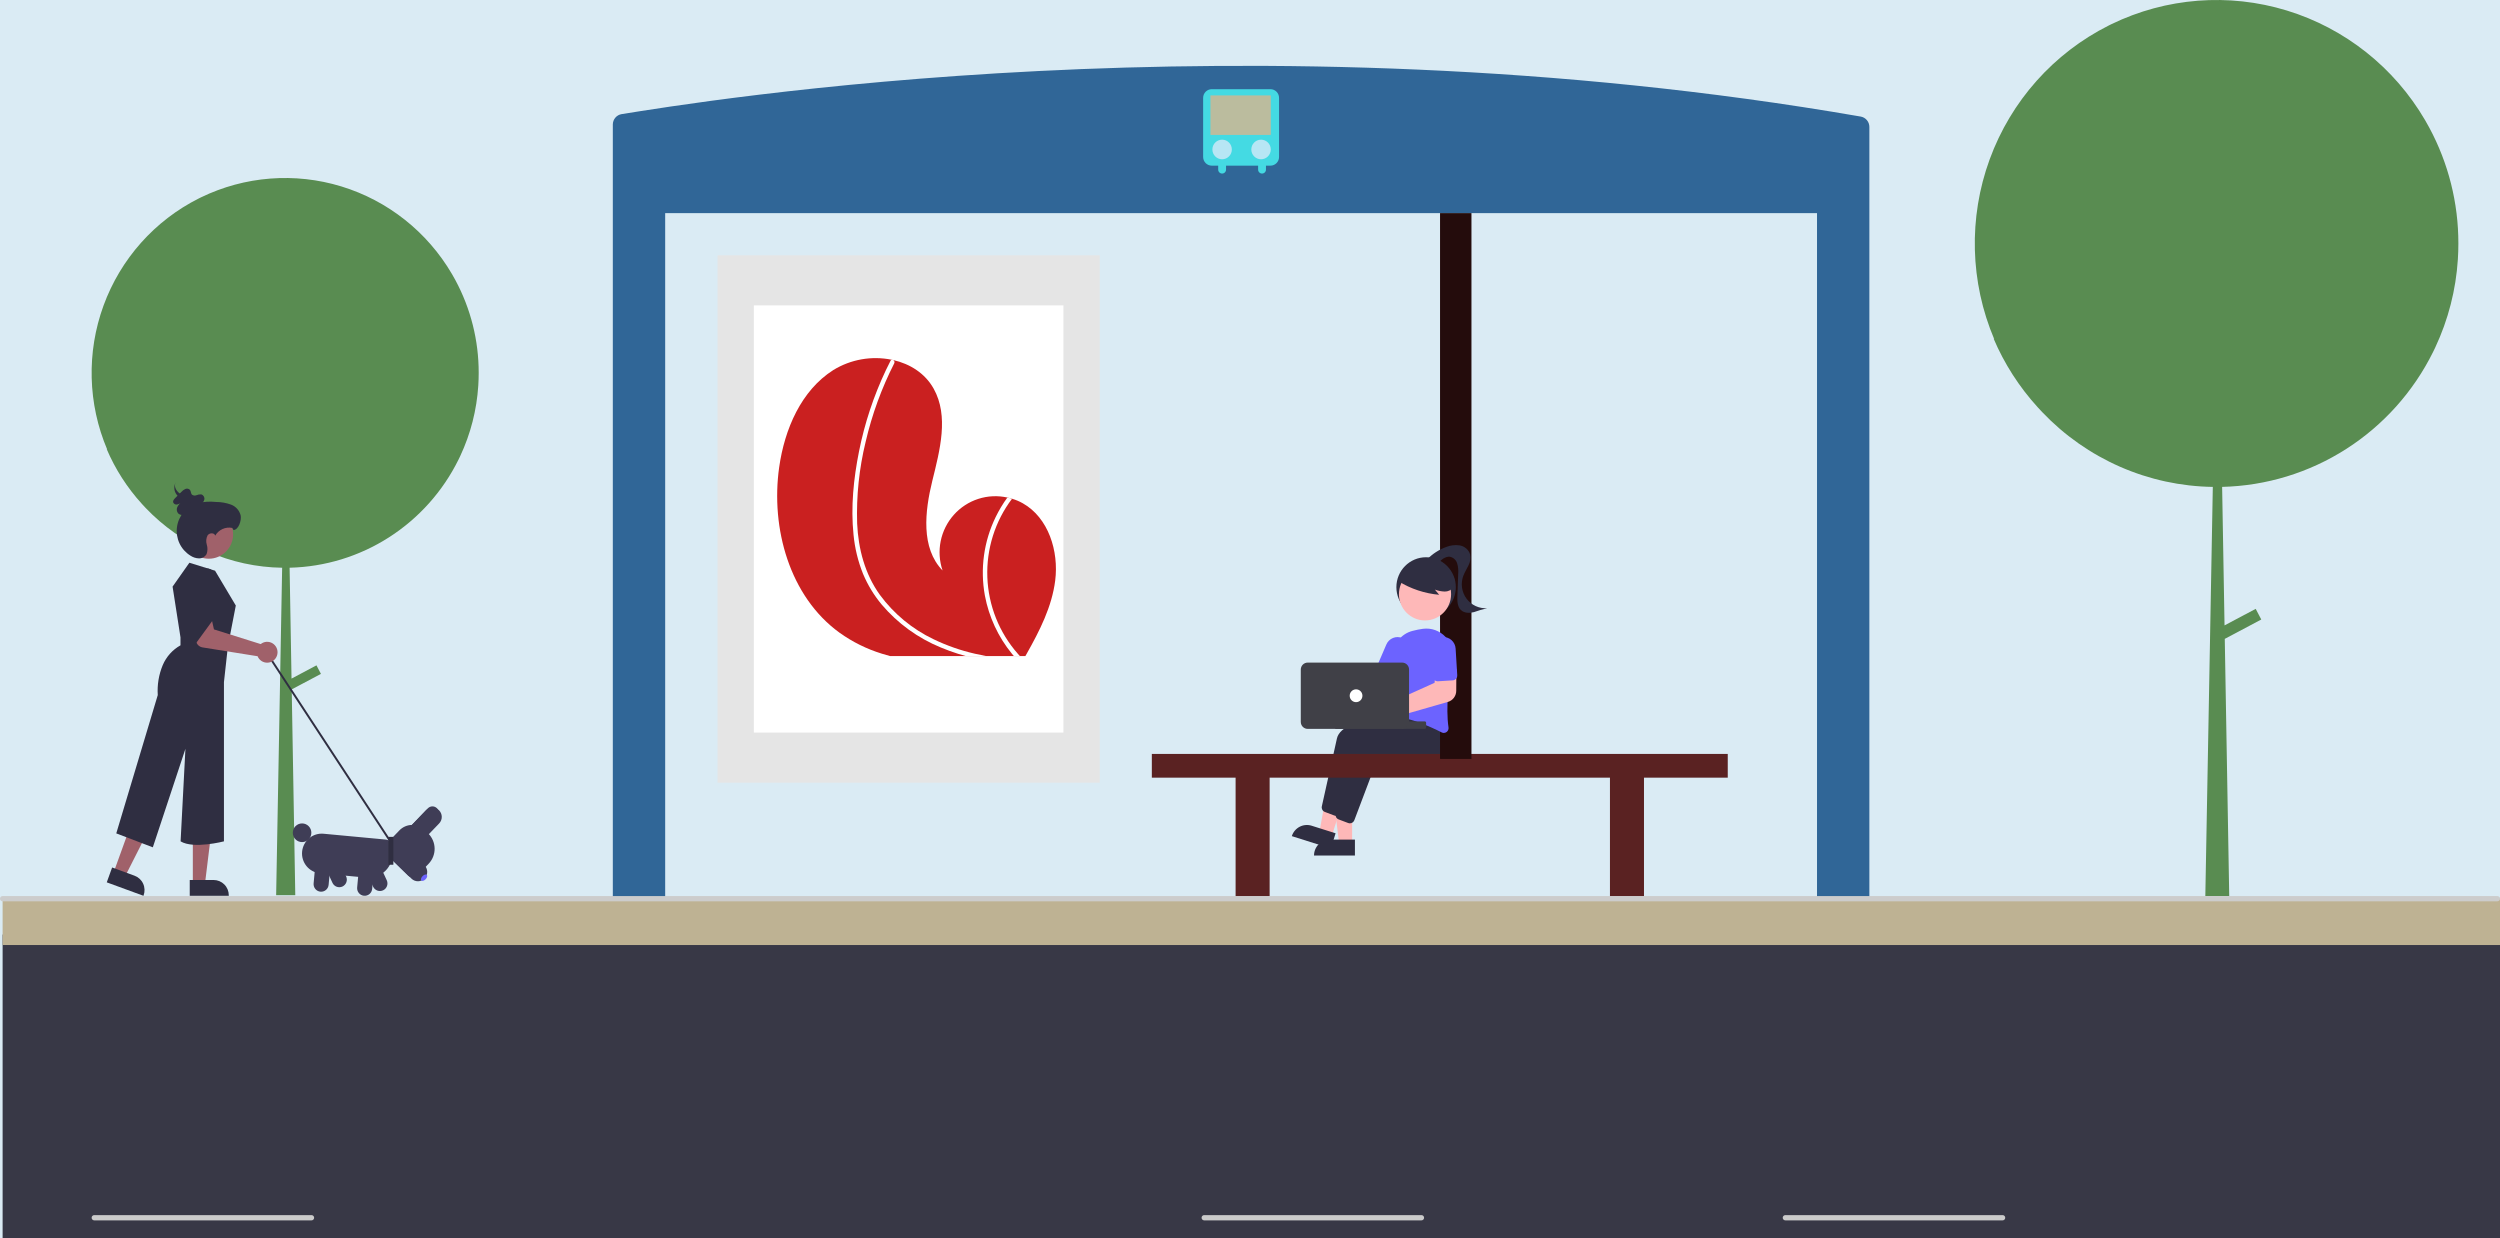 <svg width="955" height="473" viewBox="0 0 955 473" fill="none" xmlns="http://www.w3.org/2000/svg">
<rect x="0" y="0" width="955" height="473" fill="#333333" stroke="none"/>
<g id="undraw_Bus_stop_re_h8ej 1" clip-path="url(#clip0)">
<rect width="955" height="473" fill="#DAEBF4"/>
<g id="trees">
<path id="Vector" d="M182.861 142.429C182.861 144.066 182.809 145.698 182.705 147.309C182.109 156.625 179.772 165.743 175.817 174.185C175.784 174.257 175.751 174.329 175.719 174.394C175.537 174.788 175.348 175.174 175.153 175.561C169.15 187.711 159.968 197.98 148.597 205.259C137.226 212.539 124.098 216.554 110.628 216.87L111.363 259.221L120.892 254.163L122.597 257.426L111.435 263.342L112.729 338.045L112.794 341.976H105.489L105.561 338.045L107.779 216.877C98.017 216.736 88.381 214.644 79.429 210.721C70.477 206.798 62.388 201.122 55.632 194.024C55.164 193.539 54.709 193.041 54.254 192.543C54.234 192.524 54.221 192.504 54.208 192.491C48.576 186.307 44.022 179.21 40.737 171.499C40.808 171.584 40.886 171.656 40.958 171.741C33.534 154.259 33.03 134.578 39.548 116.733C46.067 98.888 59.115 84.23 76.018 75.764C76.271 75.64 76.538 75.515 76.792 75.384C93.511 67.272 112.645 65.784 130.402 71.215C148.159 76.645 163.242 88.598 172.662 104.703C173.111 105.463 173.547 106.243 173.963 107.023C179.816 117.891 182.875 130.063 182.861 142.429V142.429Z" fill="#598C51"/>
<path id="Vector_2" d="M939.098 92.987C939.098 95.033 939.033 97.071 938.903 99.085C938.159 110.723 935.239 122.115 930.297 132.661C930.257 132.751 930.216 132.842 930.176 132.923C929.948 133.414 929.713 133.898 929.469 134.38C921.969 149.56 910.498 162.389 896.291 171.484C882.085 180.579 865.683 185.594 848.855 185.989L849.773 238.9L861.678 232.581L863.807 236.658L849.862 244.049L851.48 337.379L851.561 342.291H842.435L842.524 337.379L845.295 185.998C833.1 185.823 821.06 183.209 809.876 178.307C798.692 173.406 788.587 166.315 780.146 157.447C779.561 156.841 778.992 156.219 778.424 155.597C778.399 155.573 778.383 155.548 778.366 155.531C771.33 147.806 765.64 138.94 761.537 129.305C761.626 129.412 761.724 129.502 761.813 129.608C752.538 107.767 751.908 83.179 760.052 60.884C768.196 38.59 784.497 20.277 805.614 9.7C805.931 9.544 806.264 9.388 806.581 9.225C827.469 -0.909 851.375 -2.768 873.559 4.017C895.744 10.801 914.588 25.734 926.356 45.855C926.917 46.804 927.462 47.779 927.981 48.753C935.295 62.331 939.116 77.538 939.098 92.987V92.987Z" fill="#598C51"/>
</g>
<g id="dog-walker">
<path id="Vector_3" d="M102.076 248.959L101.446 249.377L148.857 321.73L149.487 321.311L102.076 248.959Z" fill="#2F2E41"/>
<path id="Vector_4" d="M73.66 337.677H78.286L80.487 319.702H73.659L73.66 337.677Z" fill="#A0616A"/>
<path id="Vector_5" d="M43.424 333.217L47.772 334.81L55.943 318.679L49.527 316.326L43.424 333.217Z" fill="#A0616A"/>
<path id="Vector_6" d="M42.832 331.38L51.394 334.519L51.394 334.519C52.841 335.05 54.019 336.138 54.67 337.543C55.321 338.949 55.39 340.558 54.864 342.015L54.799 342.194L40.782 337.055L42.832 331.38Z" fill="#2F2E41"/>
<path id="Vector_7" d="M72.341 214.966L82.152 218.007L90.077 231.31L87.058 246.895L85.549 260.578V321.395C85.549 321.395 73.937 324.435 68.988 321.395L70.832 286.045L58.379 323.675L44.416 318.354L60.266 265.52C60.011 261.613 60.66 257.699 62.162 254.088C63.522 250.872 65.909 248.207 68.945 246.515V243.474L65.926 224.088L72.341 214.966Z" fill="#2F2E41"/>
<path id="Vector_8" d="M79.778 213.431C84.897 213.431 89.046 209.252 89.046 204.096C89.046 198.94 84.897 194.76 79.778 194.76C74.659 194.76 70.51 198.94 70.51 204.096C70.51 209.252 74.659 213.431 79.778 213.431Z" fill="#A0616A"/>
<path id="Vector_9" d="M88.725 201.662C87.471 201.409 86.169 201.558 85.002 202.087C83.836 202.616 82.862 203.498 82.217 204.611C81.899 203.43 80.007 203.49 79.307 204.491C79.024 205.033 78.85 205.626 78.796 206.236C78.741 206.847 78.807 207.461 78.989 208.046C79.357 209.221 79.334 210.486 78.922 211.646C78.627 212.156 78.205 212.577 77.696 212.869C77.187 213.16 76.611 213.311 76.026 213.305C74.853 213.276 73.712 212.91 72.738 212.251C70.923 211.126 69.472 209.495 68.562 207.555C67.651 205.615 67.319 203.45 67.608 201.323C67.896 199.197 68.791 197.201 70.185 195.578C71.579 193.955 73.411 192.775 75.458 192.181C77.785 191.64 80.186 191.495 82.561 191.754C84.5 191.757 86.425 192.096 88.25 192.757C89.16 193.097 89.973 193.657 90.617 194.388C91.262 195.119 91.718 195.998 91.945 196.949C92.274 198.87 91.158 202.311 89.23 202.479" fill="#2F2E41"/>
<path id="Vector_10" d="M74.117 193.493C74.957 193.353 75.772 193.09 76.538 192.713C76.916 192.525 77.249 192.256 77.512 191.924C77.776 191.592 77.963 191.206 78.062 190.793C78.14 190.381 78.063 189.955 77.846 189.597C77.629 189.239 77.288 188.975 76.888 188.856C76.277 188.805 75.663 188.908 75.101 189.154C74.821 189.275 74.515 189.322 74.212 189.293C73.909 189.263 73.618 189.157 73.367 188.985C72.868 188.514 72.988 187.663 72.561 187.128C72.332 186.896 72.039 186.739 71.719 186.68C71.4 186.62 71.07 186.66 70.774 186.794C70.183 187.072 69.654 187.469 69.223 187.963L66.939 190.241C66.495 190.685 66.014 191.235 66.127 191.84C66.231 192.151 66.445 192.413 66.728 192.575C67.011 192.738 67.344 192.79 67.663 192.722C68.308 192.572 68.908 192.264 69.408 191.826C68.692 192.275 68.115 192.918 67.743 193.681C67.565 194.057 67.494 194.475 67.537 194.889C67.581 195.303 67.737 195.697 67.989 196.028C68.804 196.975 70.351 196.845 71.538 196.372C73.107 195.747 74.465 194.682 75.453 193.304" fill="#2F2E41"/>
<path id="Vector_11" d="M74.135 190.73C72.123 190.364 70.211 189.572 68.525 188.407C67.071 187.257 66.348 185.569 67.172 184.15C66.756 184.87 66.555 185.695 66.593 186.528C66.632 187.36 66.907 188.163 67.388 188.841C68.641 190.466 70.441 191.573 72.449 191.953C72.872 192.085 73.326 192.084 73.749 191.949C74.126 191.78 74.138 191.283 73.699 191.219" fill="#2F2E41"/>
<path id="Vector_12" d="M100.11 245.687C99.929 245.791 99.757 245.91 99.594 246.042L81.729 240.429L80.724 235.963L73.834 236.609L74.85 244.69C74.932 245.343 75.222 245.951 75.677 246.424C76.131 246.896 76.726 247.208 77.371 247.311L98.398 250.679C98.704 251.428 99.23 252.065 99.905 252.507C100.579 252.948 101.372 253.171 102.176 253.148C102.98 253.124 103.758 252.855 104.406 252.375C105.054 251.895 105.542 251.228 105.805 250.462C106.068 249.697 106.093 248.868 105.876 248.088C105.66 247.307 105.214 246.612 104.595 246.093C103.977 245.575 103.217 245.258 102.416 245.186C101.615 245.113 100.811 245.288 100.11 245.687V245.687Z" fill="#A0616A"/>
<path id="Vector_13" d="M73.096 221.428C73.096 221.428 74.71 216.782 79.563 217.204C84.417 217.627 81.775 236.252 81.775 236.252L72.341 249.175L73.096 221.428Z" fill="#2F2E41"/>
<path id="Vector_14" d="M127.004 337.246L123.629 329.973L128.844 327.518L132.219 334.791V334.791C132.542 335.488 132.577 336.285 132.317 337.008C132.056 337.731 131.521 338.32 130.83 338.645C130.138 338.971 129.346 339.006 128.629 338.744C127.911 338.481 127.327 337.943 127.004 337.246H127.004Z" fill="#3F3D56"/>
<path id="Vector_15" d="M115.393 321.682C117.35 321.682 118.936 320.085 118.936 318.114C118.936 316.144 117.35 314.546 115.393 314.546C113.437 314.546 111.851 316.144 111.851 318.114C111.851 320.085 113.437 321.682 115.393 321.682Z" fill="#3F3D56"/>
<path id="Vector_16" d="M142.522 338.699L139.148 331.426L144.363 328.971L147.737 336.244C148.06 336.941 148.095 337.738 147.835 338.461C147.574 339.184 147.04 339.773 146.348 340.098C145.657 340.424 144.865 340.459 144.147 340.197C143.43 339.935 142.845 339.396 142.522 338.699V338.699Z" fill="#3F3D56"/>
<path id="Vector_17" d="M115.403 325.334C115.59 323.333 116.557 321.488 118.093 320.204C119.629 318.92 121.607 318.303 123.595 318.487L147.321 320.708C148.161 320.788 148.935 321.2 149.474 321.854C150.012 322.508 150.271 323.35 150.194 324.196L149.943 326.916C149.716 329.351 148.538 331.597 146.669 333.159C144.8 334.722 142.392 335.474 139.973 335.25L122.201 333.586C120.214 333.397 118.383 332.423 117.108 330.876C115.834 329.329 115.22 327.336 115.403 325.334V325.334Z" fill="#3F3D56"/>
<path id="Vector_18" d="M119.802 337.469L120.539 329.475L126.271 330.012L125.533 338.006C125.462 338.771 125.092 339.476 124.505 339.967C123.917 340.457 123.161 340.693 122.401 340.622C121.641 340.55 120.941 340.178 120.453 339.587C119.966 338.996 119.731 338.234 119.802 337.469V337.469Z" fill="#3F3D56"/>
<path id="Vector_19" d="M136.433 339.026L137.171 331.033L142.902 331.569L142.164 339.563C142.094 340.329 141.724 341.034 141.137 341.526C140.549 342.017 139.792 342.252 139.032 342.181C138.272 342.11 137.571 341.738 137.084 341.146C136.596 340.554 136.362 339.792 136.433 339.026V339.026Z" fill="#3F3D56"/>
<path id="Vector_20" d="M162.671 309.584C163.325 308.904 164.22 308.514 165.159 308.498C166.098 308.483 167.005 308.845 167.68 309.503C168.355 310.161 168.743 311.063 168.758 312.009C168.773 312.955 168.414 313.869 167.761 314.548L161.292 321.276L156.203 316.312L162.671 309.584Z" fill="#3F3D56"/>
<path id="Vector_21" d="M147.384 322.6L152.566 317.209C153.826 315.902 155.549 315.152 157.357 315.122C159.166 315.093 160.912 315.788 162.213 317.054L163.556 318.364C165.103 319.877 165.992 321.946 166.026 324.118C166.061 326.29 165.239 328.387 163.74 329.949L159.47 334.39C158.999 334.88 158.354 335.161 157.677 335.172C156.999 335.182 156.346 334.922 155.859 334.448L147.441 326.238C146.955 325.763 146.676 325.113 146.666 324.431C146.655 323.749 146.913 323.09 147.384 322.6V322.6Z" fill="#3F3D56"/>
<path id="Vector_22" d="M163.441 308.783C163.664 308.551 163.929 308.365 164.223 308.237C164.517 308.109 164.832 308.04 165.152 308.034C165.472 308.029 165.79 308.087 166.088 308.206C166.386 308.324 166.657 308.501 166.887 308.725C167.117 308.949 167.301 309.217 167.428 309.513C167.555 309.809 167.623 310.127 167.628 310.449C167.633 310.772 167.575 311.092 167.457 311.392C167.339 311.691 167.163 311.965 166.94 312.196L159.701 319.725L156.203 316.312L163.441 308.783Z" fill="#3F3D56"/>
<path id="Vector_23" d="M152.892 321.513L162.116 330.511C162.451 330.837 162.719 331.226 162.904 331.656C163.089 332.086 163.189 332.549 163.197 333.018C163.204 333.487 163.12 333.953 162.949 334.389C162.778 334.825 162.523 335.223 162.199 335.56C161.876 335.897 161.489 336.166 161.062 336.352C160.634 336.538 160.175 336.638 159.709 336.645C159.244 336.652 158.782 336.567 158.349 336.394C157.916 336.221 157.521 335.964 157.187 335.638L147.963 326.64L152.892 321.513Z" fill="#3F3D56"/>
<path id="Vector_24" d="M162.599 335.86C163.173 335.263 163.371 334.518 163.042 334.197C162.713 333.875 161.98 334.099 161.406 334.696C160.832 335.293 160.633 336.038 160.963 336.359C161.292 336.681 162.025 336.457 162.599 335.86Z" fill="#6C63FF"/>
<path id="Vector_25" d="M148.379 330.327H150.266V319.684H148.379V330.327Z" fill="#2F2E41"/>
<path id="Vector_26" d="M72.48 336.155L81.591 336.155H81.591C83.131 336.155 84.608 336.771 85.697 337.868C86.786 338.965 87.397 340.452 87.398 342.003V342.193L72.48 342.194L72.48 336.155Z" fill="#2F2E41"/>
</g>
<g id="girl-legs">
<path id="Path 630" d="M516.515 322.154H511.543L509.177 302.839H516.515L516.515 322.154Z" fill="#FEB8B8"/>
<path id="Path 631" d="M507.993 320.723H517.581V326.803H501.956C501.956 326.005 502.112 325.214 502.416 324.476C502.719 323.739 503.164 323.068 503.724 322.504C504.285 321.939 504.95 321.491 505.683 321.186C506.415 320.88 507.2 320.723 507.993 320.723V320.723Z" fill="#2F2E41"/>
<path id="Path 632" d="M508.755 319.359L504.012 317.86L507.496 298.717L514.496 300.93L508.755 319.359Z" fill="#FEB8B8"/>
<path id="Path 633" d="M501.046 315.424L510.194 318.316L508.386 324.118L493.479 319.405C493.958 317.867 495.025 316.583 496.444 315.836C497.863 315.09 499.519 314.941 501.046 315.424L501.046 315.424Z" fill="#2F2E41"/>
<path id="Path 634" d="M510.372 311.652C510.155 311.652 509.94 311.612 509.736 311.535L506.078 310.154C505.667 309.997 505.326 309.697 505.116 309.309C504.907 308.92 504.843 308.469 504.936 308.037C505.857 303.866 508.996 289.668 510.714 282.053C512.752 273.02 542.483 271.341 543.747 271.274L543.851 271.269L547.196 275.5C548.404 279.413 548.021 282.465 546.057 284.571C540.326 290.717 523.216 286.904 521.176 286.421L512.082 310.468C511.949 310.816 511.715 311.116 511.41 311.327C511.105 311.538 510.743 311.652 510.373 311.652H510.372Z" fill="#2F2E41"/>
<path id="Path 635" d="M515.644 314.511C515.427 314.511 515.211 314.471 515.008 314.394L511.35 313.013C510.94 312.857 510.599 312.557 510.389 312.168C510.18 311.779 510.116 311.328 510.209 310.896C511.13 306.725 514.268 292.527 515.987 284.912C518.025 275.879 547.755 274.2 549.02 274.133L549.124 274.128L552.467 278.361C553.676 282.273 553.292 285.325 551.329 287.432C545.598 293.576 528.487 289.764 526.447 289.281L517.352 313.327C517.22 313.675 516.985 313.975 516.68 314.186C516.375 314.398 516.014 314.511 515.644 314.511L515.644 314.511Z" fill="#2F2E41"/>
</g>
<g id="bus-stop">
<path id="Vector_27" d="M237.47 43.592C236.53 43.741 235.673 44.224 235.054 44.953C234.436 45.683 234.097 46.611 234.098 47.571V344.305H254.098V81.409H694.098V345.313H714.098V48.505C714.103 47.56 713.777 46.645 713.178 45.918C712.578 45.192 711.744 44.702 710.821 44.533C476.098 3.849 265.572 39.143 237.47 43.592Z" fill="#306697"/>
<path id="Vector_28" d="M440 288V297.065H472V342.392H485V297.065H615V342.392H628V297.065H660V288H440Z" fill="#5A2222"/>
<path id="Vector_29" d="M420.098 97.525H274.098V298.978H420.098V97.525Z" fill="#E5E5E5"/>
<path id="Vector_30" d="M406.228 116.663H287.968V279.84H406.228V116.663Z" fill="white"/>
<path id="Vector_31" d="M562.098 81.409H550.098V289.913H562.098V81.409Z" fill="#240C0C"/>
<rect id="Rectangle 92" x="1" y="357" width="954" height="116" fill="#383846"/>
<rect id="Rectangle 93" x="1" y="343" width="954" height="18" fill="#BEB293"/>
<path id="Vector_32" d="M954 344.305H1C0.735 344.305 0.48 344.199 0.293 344.01C0.105 343.821 0 343.565 0 343.298C0 343.031 0.105 342.775 0.293 342.586C0.48 342.397 0.735 342.291 1 342.291H954C954.265 342.291 954.52 342.397 954.707 342.586C954.895 342.775 955 343.031 955 343.298C955 343.565 954.895 343.821 954.707 344.01C954.52 344.199 954.265 344.305 954 344.305Z" fill="#CCCCCC"/>
<path id="Vector_33" d="M543 466.185H460C459.735 466.185 459.48 466.078 459.293 465.89C459.105 465.701 459 465.444 459 465.177C459 464.91 459.105 464.654 459.293 464.465C459.48 464.276 459.735 464.17 460 464.17H543C543.265 464.17 543.52 464.276 543.707 464.465C543.895 464.654 544 464.91 544 465.177C544 465.444 543.895 465.701 543.707 465.89C543.52 466.078 543.265 466.185 543 466.185Z" fill="#CBCBCB"/>
<path id="Vector_34" d="M765 466.185H682C681.735 466.185 681.48 466.078 681.293 465.89C681.105 465.701 681 465.444 681 465.177C681 464.91 681.105 464.654 681.293 464.465C681.48 464.276 681.735 464.17 682 464.17H765C765.265 464.17 765.52 464.276 765.707 464.465C765.895 464.654 766 464.91 766 465.177C766 465.444 765.895 465.701 765.707 465.89C765.52 466.078 765.265 466.185 765 466.185Z" fill="#CBCBCB"/>
<path id="Vector_35" d="M119 466.185H36C35.735 466.185 35.48 466.078 35.293 465.89C35.105 465.701 35 465.444 35 465.177C35 464.91 35.105 464.654 35.293 464.465C35.48 464.276 35.735 464.17 36 464.17H119C119.265 464.17 119.52 464.276 119.707 464.465C119.895 464.654 120 464.91 120 465.177C120 465.444 119.895 465.701 119.707 465.89C119.52 466.078 119.265 466.185 119 466.185Z" fill="#CBCBCB"/>
<path id="Vector_36" d="M403.086 221.788C401.819 231.782 397.162 240.926 392.195 249.734C392.03 250.034 391.861 250.33 391.688 250.63H340.055C339.011 250.357 337.98 250.057 336.953 249.734C331.122 247.946 325.616 245.218 320.65 241.656C301.655 227.87 294.345 201.822 297.647 178.481C299.7 163.979 306.018 149.173 318.322 141.363C325.003 137.264 332.975 135.858 340.642 137.424C340.837 137.46 341.033 137.505 341.233 137.545C347.667 139.004 353.399 142.63 356.66 148.471C362.526 158.966 359.033 171.968 356.149 183.65C353.274 195.332 351.715 209.314 360.059 217.93C358.836 214.327 358.588 210.46 359.34 206.728C360.092 202.997 361.817 199.534 364.337 196.696C366.858 193.858 370.083 191.747 373.682 190.581C377.281 189.414 381.123 189.234 384.814 190.059C385.418 190.189 386.014 190.337 386.6 190.516C388.018 190.934 389.384 191.51 390.675 192.234C400.517 197.771 404.503 210.522 403.086 221.788Z" fill="#CA2020"/>
<path id="Vector_37" d="M372.47 249.734C373.901 250.07 375.336 250.365 376.78 250.63H368.973C367.951 250.352 366.933 250.057 365.925 249.734C363.707 249.036 361.524 248.235 359.375 247.331C350.658 243.766 342.918 238.145 336.807 230.941C333.869 227.415 331.469 223.467 329.688 219.228C327.757 214.436 326.53 209.387 326.045 204.238C324.956 193.676 326.067 182.822 328.142 172.447C330.283 161.694 333.74 151.25 338.433 141.354C338.997 140.168 339.581 138.989 340.184 137.818C340.225 137.722 340.288 137.636 340.367 137.568C340.447 137.5 340.54 137.451 340.641 137.424C340.847 137.384 341.059 137.428 341.232 137.545C341.441 137.666 341.595 137.862 341.663 138.093C341.732 138.325 341.71 138.574 341.601 138.79C336.763 148.294 333.095 158.359 330.679 168.759C328.191 178.96 327.099 189.456 327.431 199.955C327.866 209.703 330.395 219.29 336.131 227.262C341.477 234.507 348.508 240.318 356.607 244.184C361.672 246.626 366.993 248.487 372.47 249.734Z" fill="white"/>
<path id="Vector_38" d="M389.604 250.63H387.302C387.045 250.334 386.796 250.034 386.551 249.734C381.309 243.318 377.757 235.673 376.225 227.508C374.364 217.318 375.812 206.795 380.353 197.498C381.62 194.891 383.113 192.402 384.814 190.059C385.418 190.189 386.014 190.337 386.6 190.516C380.099 199.115 376.765 209.722 377.168 220.524C377.571 231.325 381.686 241.65 388.809 249.734C389.066 250.034 389.333 250.334 389.604 250.63Z" fill="white"/>
<path id="Ellipse 97" d="M544.771 235.737C551.042 235.737 556.125 230.617 556.125 224.301C556.125 217.985 551.042 212.864 544.771 212.864C538.501 212.864 533.417 217.985 533.417 224.301C533.417 230.617 538.501 235.737 544.771 235.737Z" fill="#2F2E41"/>
<path id="Path 636" d="M505.062 255.685C505.197 255.866 505.317 256.057 505.421 256.257L525.421 258.379L528.3 254.403L534.825 257.995L529.171 267.643L504.642 261.344C504.024 261.952 503.236 262.355 502.384 262.501C501.532 262.647 500.656 262.528 499.872 262.16C499.089 261.792 498.436 261.192 497.999 260.441C497.562 259.69 497.362 258.823 497.427 257.955C497.491 257.086 497.817 256.259 498.36 255.581C498.903 254.904 499.637 254.409 500.466 254.163C501.295 253.916 502.179 253.93 503 254.202C503.821 254.473 504.541 254.99 505.063 255.684L505.062 255.685Z" fill="#FEB8B8"/>
<path id="Path 637" d="M551.539 279.981C551.25 279.98 550.965 279.91 550.708 279.777C546.708 277.729 538.921 274.181 531.7 273.439C531.453 273.415 531.213 273.339 530.997 273.215C530.781 273.092 530.593 272.925 530.444 272.725C530.293 272.522 530.185 272.29 530.127 272.043C530.069 271.796 530.062 271.54 530.106 271.291C530.758 267.657 532.253 258.405 532.06 250.99C532.003 248.71 532.719 246.478 534.088 244.662C535.457 242.846 537.399 241.553 539.595 240.996V240.996C540.917 240.645 542.259 240.378 543.614 240.198C545.171 239.999 546.754 240.171 548.234 240.699C549.714 241.227 551.051 242.097 552.137 243.238C553.223 244.38 554.029 245.763 554.49 247.275C554.95 248.787 555.053 250.387 554.789 251.946C553.501 259.63 552.203 270.363 553.331 277.855C553.383 278.191 553.342 278.535 553.212 278.848C553.081 279.162 552.868 279.433 552.594 279.631C552.288 279.857 551.918 279.98 551.539 279.981V279.981Z" fill="#6C63FF"/>
<path id="Path 638" d="M532.43 260.436C532.181 260.435 531.935 260.383 531.706 260.283L526.496 258.012C526.052 257.818 525.703 257.454 525.525 257.001C525.347 256.548 525.355 256.042 525.546 255.595L529.574 246.224C530.057 245.077 530.972 244.171 532.119 243.704C533.266 243.237 534.549 243.248 535.688 243.735C536.826 244.222 537.726 245.144 538.19 246.299C538.653 247.454 538.642 248.747 538.159 249.894L538.133 249.956L534.105 259.327C533.963 259.656 533.73 259.936 533.432 260.133C533.135 260.33 532.786 260.435 532.43 260.436Z" fill="#6C63FF"/>
<path id="Ellipse 98" d="M544.356 237.01C549.857 237.01 554.316 232.518 554.316 226.978C554.316 221.437 549.857 216.946 544.356 216.946C538.856 216.946 534.397 221.437 534.397 226.978C534.397 232.518 538.856 237.01 544.356 237.01Z" fill="#FEB8B8"/>
<path id="Path 639" d="M534.217 222.048C538.935 224.949 544.253 226.714 549.759 227.206L548.121 225.229C549.313 225.673 550.569 225.924 551.839 225.973C552.476 225.992 553.107 225.86 553.684 225.588C554.26 225.316 554.766 224.912 555.159 224.408C555.48 223.884 555.671 223.291 555.715 222.677C555.759 222.064 555.656 221.448 555.413 220.884C554.914 219.758 554.136 218.779 553.156 218.041C551.417 216.656 549.365 215.725 547.183 215.332C545 214.939 542.756 215.096 540.648 215.789C539.202 216.225 537.908 217.061 536.912 218.203C535.968 219.376 534.15 220.422 534.634 221.851L534.217 222.048Z" fill="#2F2E41"/>
<path id="Path 640" d="M545.247 213.597C547.232 211.569 549.635 210.003 552.285 209.011C553.968 208.298 555.813 208.068 557.617 208.345C558.515 208.496 559.356 208.888 560.052 209.478C560.748 210.069 561.274 210.837 561.574 211.703C561.879 213.18 561.651 214.718 560.931 216.042C560.302 217.395 559.461 218.65 558.952 220.053C558.432 221.486 558.276 223.026 558.497 224.534C558.718 226.043 559.31 227.472 560.219 228.691C561.127 229.911 562.324 230.883 563.7 231.519C565.076 232.154 566.588 232.434 568.098 232.331C566.382 232.733 564.69 233.235 563.031 233.835C561.323 234.275 559.307 234.246 558.038 233.013C556.694 231.708 556.667 229.588 556.733 227.71L557.022 219.334C557.165 217.912 557.023 216.476 556.603 215.111C556.381 214.433 555.965 213.835 555.407 213.394C554.849 212.953 554.175 212.687 553.467 212.631C552.395 212.752 551.387 213.21 550.587 213.939C549.789 214.668 548.807 215.163 547.75 215.369C546.682 215.465 545.463 214.67 545.543 213.592" fill="#2F2E41"/>
<path id="Path 641" d="M527.612 277.404C526.952 277.403 526.3 277.255 525.704 276.97C525.108 276.685 524.582 276.27 524.164 275.756C523.746 275.241 523.446 274.64 523.287 273.995C523.128 273.35 523.112 272.677 523.242 272.026C523.372 271.374 523.643 270.759 524.037 270.226C524.431 269.693 524.937 269.254 525.52 268.941C526.102 268.629 526.746 268.451 527.406 268.419C528.065 268.388 528.723 268.504 529.332 268.759V268.759C529.515 268.837 529.693 268.928 529.864 269.031L548.006 260.827L548.516 255.871L556.337 255.66L556.285 263.911C556.275 264.867 555.96 265.795 555.386 266.556C554.812 267.317 554.009 267.871 553.097 268.136L531.881 274.218C531.84 274.359 531.792 274.498 531.736 274.634C531.396 275.453 530.823 276.153 530.09 276.645C529.356 277.138 528.495 277.402 527.614 277.403L527.612 277.404Z" fill="#FEB8B8"/>
<path id="Path 642" d="M555.674 259.703C555.452 259.816 555.209 259.882 554.96 259.897L549.294 260.248C548.811 260.278 548.336 260.113 547.974 259.79C547.611 259.467 547.391 259.013 547.36 258.527L546.738 248.334C546.701 247.719 546.784 247.102 546.983 246.518C547.182 245.935 547.494 245.397 547.899 244.935C548.305 244.473 548.797 244.095 549.347 243.825C549.898 243.554 550.495 243.395 551.107 243.358C551.718 243.32 552.331 243.403 552.91 243.604C553.489 243.805 554.023 244.118 554.482 244.527C554.941 244.935 555.315 245.431 555.584 245.985C555.852 246.54 556.01 247.142 556.048 247.758L556.67 257.95C556.691 258.308 556.609 258.664 556.432 258.976C556.255 259.287 555.992 259.54 555.675 259.703H555.674Z" fill="#6C63FF"/>
<path id="Rectangle 91" d="M544.264 275.575H510.419C510.135 275.575 509.905 275.807 509.905 276.093V277.916C509.905 278.202 510.135 278.434 510.419 278.434H544.264C544.548 278.434 544.778 278.202 544.778 277.916V276.093C544.778 275.807 544.548 275.575 544.264 275.575Z" fill="#404047"/>
<path id="Path 643" d="M496.9 275.779V255.765C496.901 255.061 497.179 254.386 497.673 253.889C498.167 253.391 498.837 253.111 499.536 253.11H535.626C536.324 253.111 536.995 253.391 537.489 253.888C537.983 254.386 538.261 255.061 538.261 255.765V275.779C538.261 276.483 537.983 277.158 537.489 277.656C536.995 278.153 536.324 278.433 535.626 278.434H499.536C498.837 278.433 498.167 278.153 497.673 277.656C497.179 277.158 496.901 276.483 496.9 275.779Z" fill="#404047"/>
<path id="Ellipse 99" d="M518.015 268.224C519.359 268.224 520.448 267.127 520.448 265.773C520.448 264.42 519.359 263.322 518.015 263.322C516.671 263.322 515.582 264.42 515.582 265.773C515.582 267.127 516.671 268.224 518.015 268.224Z" fill="white"/>
<path id="Vector_39" d="M485.314 34.067H462.883C462.012 34.068 461.177 34.417 460.562 35.038C459.946 35.658 459.599 36.499 459.598 37.376V59.97C459.599 60.847 459.946 61.688 460.562 62.308C461.177 62.928 462.012 63.277 462.883 63.278H465.348V64.789C465.348 65.19 465.506 65.574 465.788 65.857C466.069 66.141 466.451 66.3 466.848 66.3C467.246 66.3 467.628 66.141 467.909 65.857C468.19 65.574 468.348 65.19 468.348 64.789V63.278H480.598V64.789C480.598 65.19 480.756 65.574 481.038 65.857C481.319 66.141 481.701 66.3 482.098 66.3C482.496 66.3 482.878 66.141 483.159 65.857C483.44 65.574 483.598 65.19 483.598 64.789V63.278H485.314C486.185 63.277 487.019 62.928 487.635 62.308C488.251 61.688 488.597 60.847 488.598 59.97V37.376C488.597 36.499 488.251 35.658 487.635 35.038C487.019 34.417 486.185 34.068 485.314 34.067V34.067Z" fill="#44DAE3"/>
<path id="Vector_40" d="M485.438 36.446H462.387V51.537H485.438V36.446Z" fill="#BBBC9E"/>
<path id="Vector_41" d="M466.848 60.844C468.902 60.844 470.566 59.167 470.566 57.099C470.566 55.031 468.902 53.354 466.848 53.354C464.795 53.354 463.13 55.031 463.13 57.099C463.13 59.167 464.795 60.844 466.848 60.844Z" fill="#B7E6F4"/>
<path id="Vector_42" d="M481.72 60.844C483.774 60.844 485.438 59.167 485.438 57.099C485.438 55.031 483.774 53.354 481.72 53.354C479.667 53.354 478.002 55.031 478.002 57.099C478.002 59.167 479.667 60.844 481.72 60.844Z" fill="#B7E6F4"/>
</g>
</g>
<defs>
<clipPath id="clip0">
<rect width="955" height="473" fill="white"/>
</clipPath>
</defs>
</svg>
